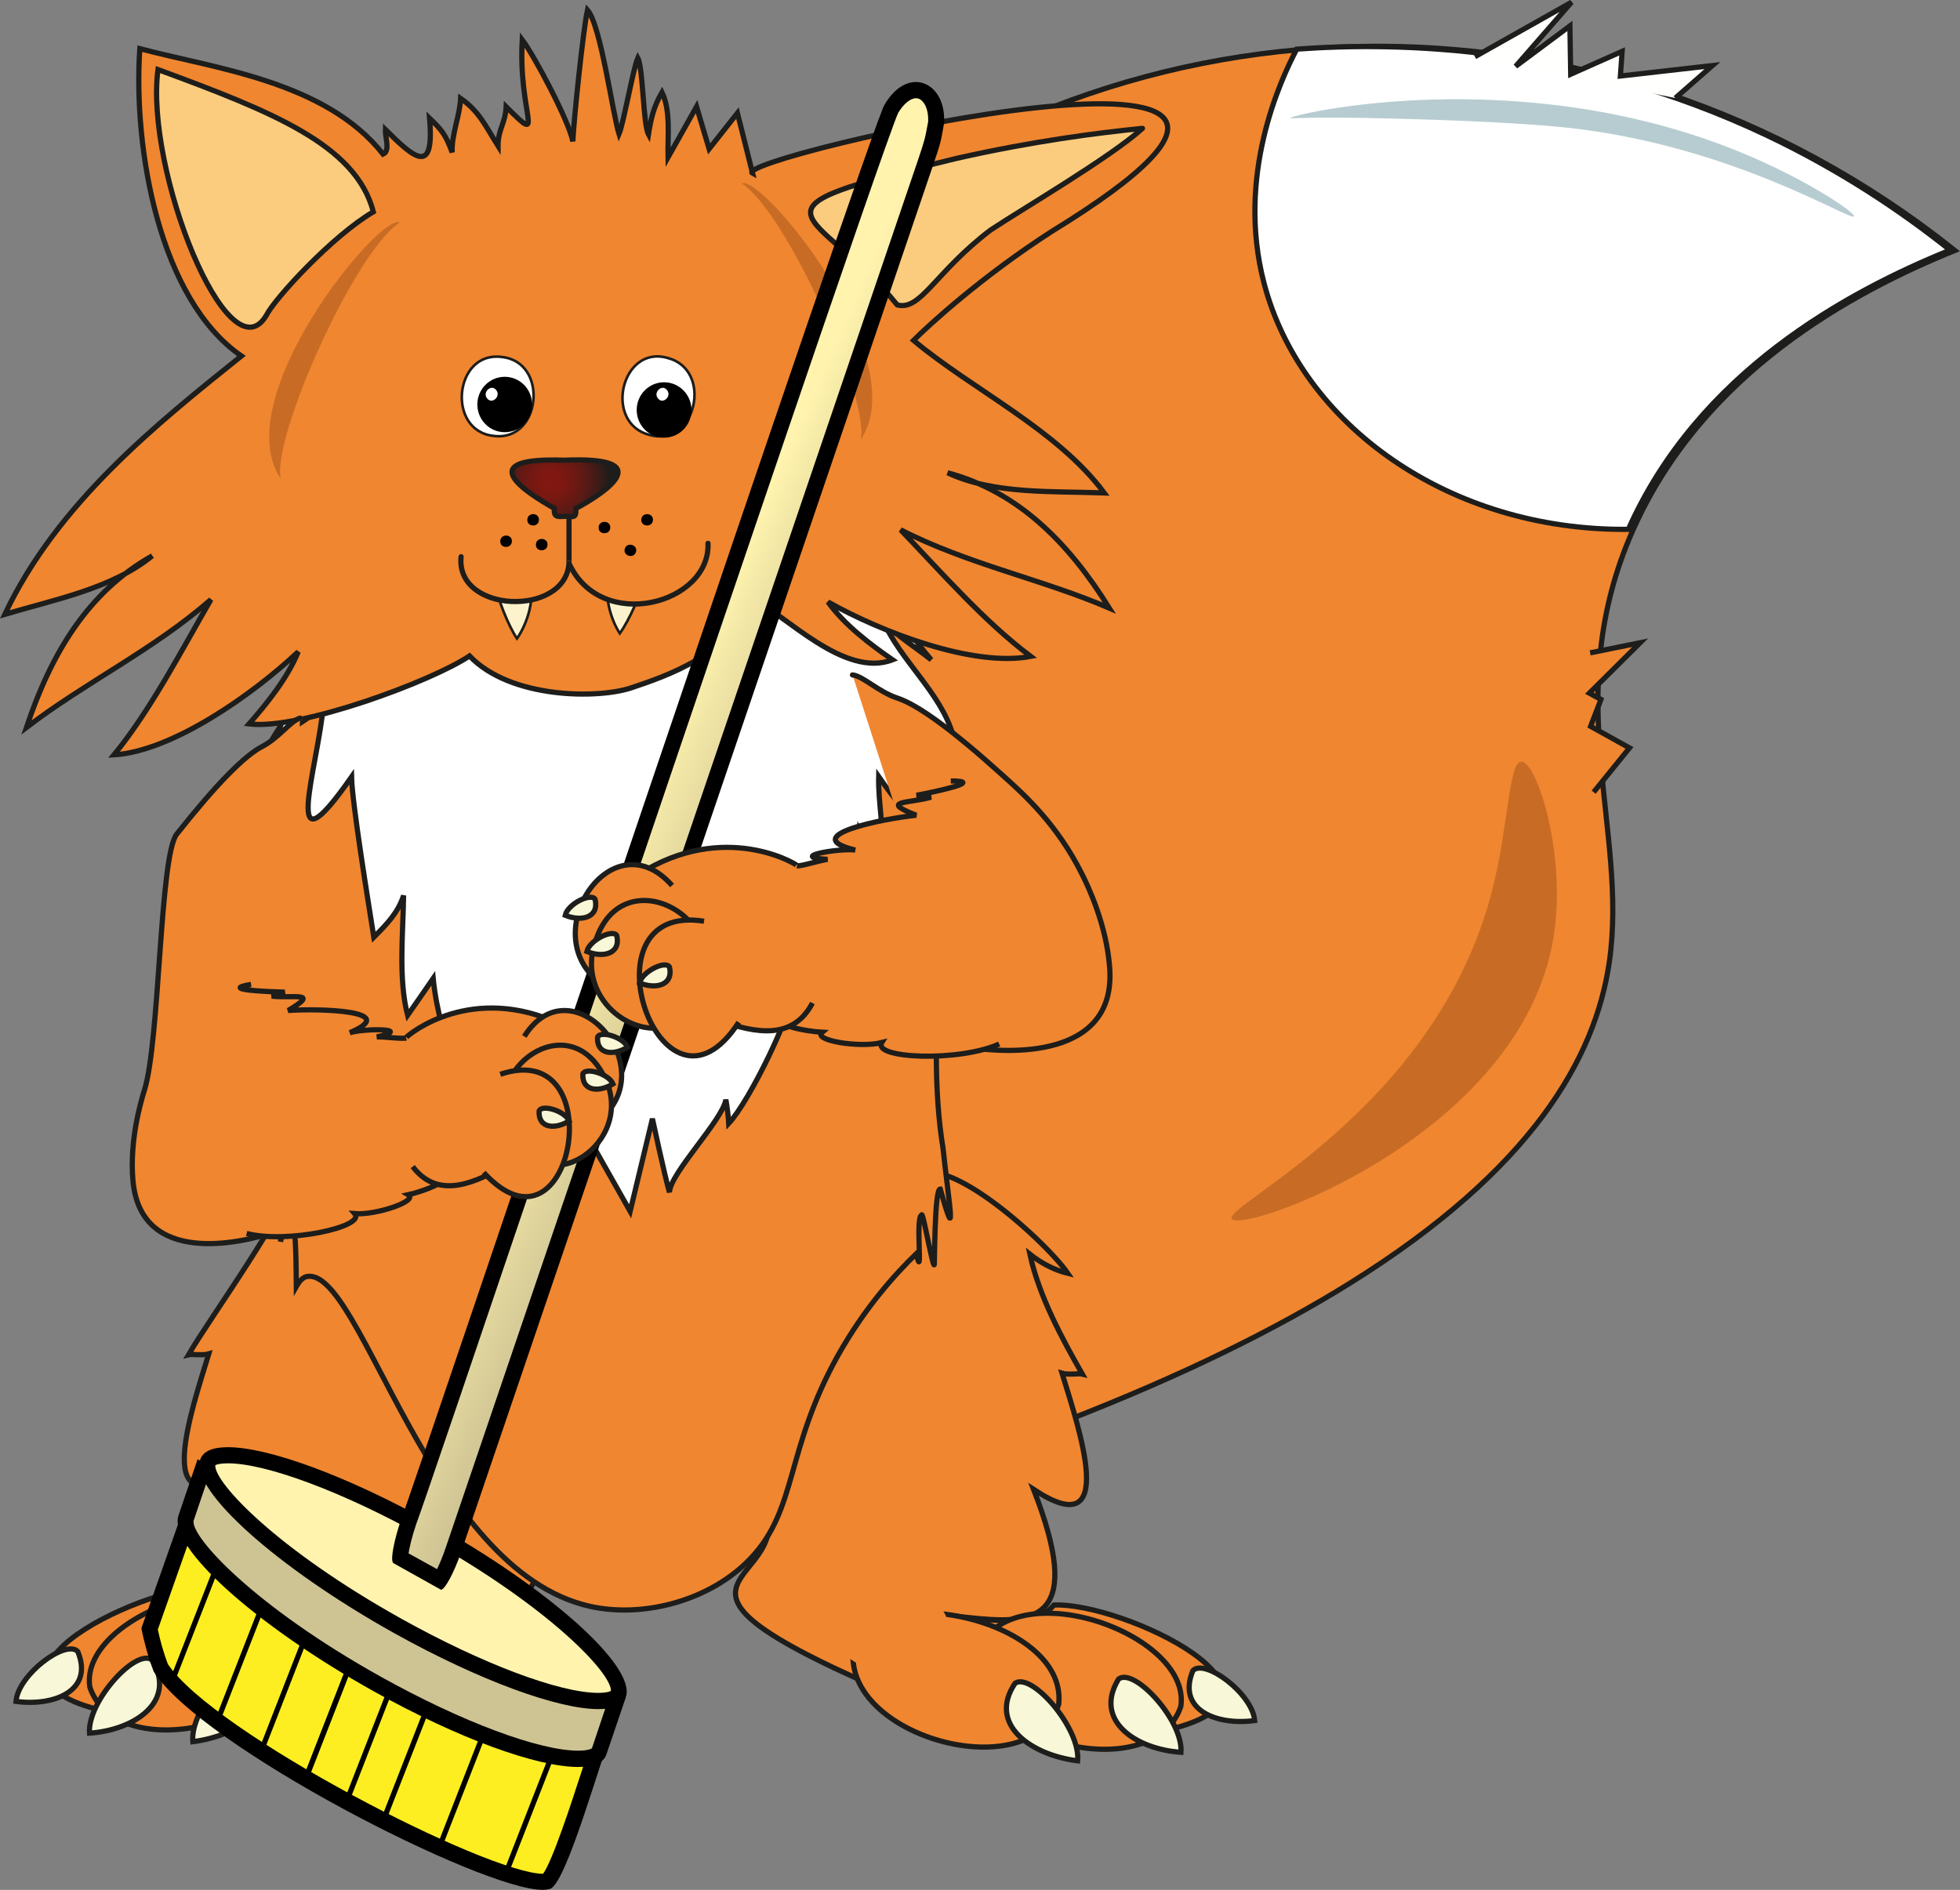 <svg width="376.667" height="363.236" viewBox="0 0 376.667 363.236" fill="none" xmlns="http://www.w3.org/2000/svg" xmlns:xlink="http://www.w3.org/1999/xlink">
	<rect x="0" y="0" width="376.667" height="363.236" fill="#808080" stroke="none"/>
	<desc>
			Created with Pixso.
	</desc>
	<defs>
		<radialGradient gradientTransform="translate(105.843 92.475) rotate(0) scale(12.243 11.986)" cx="0" cy="0" r="1" id="paint_radial_2_737_0" gradientUnits="userSpaceOnUse">
			<stop stop-color="#831811"/>
			<stop offset="0.17" stop-color="#7E1811"/>
			<stop offset="0.36" stop-color="#701812"/>
			<stop offset="0.56" stop-color="#591A15"/>
			<stop offset="0.78" stop-color="#391B18"/>
			<stop offset="0.93" stop-color="#1D1D1B"/>
		</radialGradient>
		<linearGradient x1="114.321" y1="153.29" x2="143.912" y2="166.336" id="paint_linear_2_767_0" gradientUnits="userSpaceOnUse">
			<stop offset="0.21" stop-color="#FFF3AE"/>
			<stop offset="0.57" stop-color="#E7DBA0"/>
			<stop offset="1" stop-color="#CEC393"/>
		</linearGradient>
	</defs>
	<path id="path" d="M122.94 298.68C70.83 219.54 83.81 112.79 150.38 52.66C212.61 -3.53 307.49 -6.23 375.68 48.14C355.95 56.13 327.28 71.61 313.85 101.8C299.53 134 312.99 159.57 309.26 184.99C306.57 203.32 294.51 224.77 259.42 246.63C231.18 264.22 188.07 282.05 122.94 298.68Z" fill="#F08630" fill-opacity="1" fill-rule="nonzero"/>
	<path id="path" d="M150.38 52.66C212.61 -3.53 307.49 -6.23 375.68 48.14C355.95 56.13 327.28 71.61 313.85 101.8C299.53 134 312.99 159.57 309.26 184.99C306.57 203.32 294.51 224.77 259.42 246.63C231.18 264.22 188.07 282.05 122.94 298.68C70.83 219.54 83.81 112.79 150.38 52.66Z" stroke="#1D1D1B" stroke-opacity="1" stroke-width="1"/>
	<path id="path" d="M249.2 9.44C269.03 8.02 302.96 8.67 339.52 26C353.74 32.75 365.46 40.65 374.76 48.08C355.03 56.07 326.36 71.55 312.93 101.74C278.48 102.08 250 81.61 242.9 54.36C237.55 33.81 245.99 15.57 249.2 9.44Z" fill="#FFFFFF" fill-opacity="1" fill-rule="nonzero"/>
	<path id="path" d="M339.52 26C353.74 32.75 365.46 40.65 374.76 48.08C355.03 56.07 326.36 71.55 312.93 101.74C278.48 102.08 250 81.61 242.9 54.36C237.55 33.81 245.99 15.57 249.2 9.44C269.03 8.02 302.96 8.67 339.52 26Z" stroke="#1D1D1B" stroke-opacity="1" stroke-width="1"/>
	<path id="path" d="M236.72 234.28C238.62 237.22 292.49 218.33 298.58 180C301.09 164.21 295.34 146.32 292.37 146.38C289.92 146.44 289.92 158.7 286.8 170.96C276.13 213.07 235.01 231.62 236.72 234.28Z" fill="#C86C25" fill-opacity="1" fill-rule="nonzero"/>
	<path id="path" d="M248.01 22.69C247.98 22.04 291.73 11.67 334.56 29.29C347.38 34.55 356.59 40.9 356.28 41.58C355.83 42.66 332.76 27.89 300.97 24.52C290.44 23.4 273.4 22.94 267.47 22.78C250.98 22.35 248.01 22.88 248.01 22.69Z" fill="#B7CCD1" fill-opacity="1" fill-rule="nonzero"/>
	<path id="polyline" d="M305.59 125.48L315.2 123.53L305.44 133.22L307.67 134.43L305.68 139.6L313.15 143.75L306.26 152.26L305.59 125.48Z" fill="#F08630" fill-opacity="1" fill-rule="nonzero"/>
	<path id="polyline" d="M305.59 125.48L315.2 123.53L305.44 133.22L307.67 134.43L305.68 139.6L313.15 143.75L306.26 152.26" stroke="#1D1D1B" stroke-opacity="1" stroke-width="1"/>
	<path id="polyline" d="M283.44 10.9L302.01 0.43L291.27 12.75L301.7 4.98L301.85 14.27L311.74 9.87L311.4 14.61L329.09 12.6L321.96 18.85L283.44 10.9Z" fill="#FFFFFD" fill-opacity="1" fill-rule="nonzero"/>
	<path id="polyline" d="M283.44 10.9L302.01 0.43L291.27 12.75L301.7 4.98L301.85 14.27L311.74 9.87L311.4 14.61L329.09 12.6L321.96 18.85" stroke="#1D1D1B" stroke-opacity="1" stroke-width="1"/>
	<path id="path" d="M126.3 243.51C126.76 242.7 127.13 241.8 127.34 240.87C128.38 260.19 129.55 276.6 141.54 290.5C141.91 288.06 143.31 285.77 143.65 283.35C160.66 305.37 116.6 300.85 164.55 322.55C163.11 291.28 217.84 335.4 198.63 286.26C215.18 297.22 207.32 274.47 204.1 263.94C205.21 264.28 207.38 263.94 207.99 264.09C204.14 257.35 199.64 249.05 197.92 241.06C200.13 242.82 202.67 244.12 205.21 244.74C200.8 238.24 177.46 217.25 174.73 228.64C177.55 214.96 171.28 213.16 162.37 217.72C164.03 201.77 147.5 217.9 143.44 223.23C144.08 205.05 135.11 216.94 131.26 226.23C130.74 222.48 126.39 239.7 126.3 243.51Z" fill="#F08630" fill-opacity="1" fill-rule="nonzero"/>
	<path id="path" d="M127.34 240.87C128.38 260.19 129.55 276.6 141.54 290.5C141.91 288.06 143.31 285.77 143.65 283.35C160.66 305.37 116.6 300.85 164.55 322.55C163.11 291.28 217.84 335.4 198.63 286.26C215.18 297.22 207.32 274.47 204.1 263.94C205.21 264.28 207.38 263.94 207.99 264.09C204.14 257.35 199.64 249.05 197.92 241.06C200.13 242.82 202.67 244.12 205.21 244.74C200.8 238.24 177.46 217.25 174.73 228.64C177.55 214.96 171.28 213.16 162.37 217.72C164.03 201.77 147.5 217.9 143.44 223.23C144.08 205.05 135.11 216.94 131.26 226.23C130.74 222.48 126.39 239.7 126.3 243.51C126.76 242.7 127.13 241.8 127.34 240.87Z" stroke="#1D1D1B" stroke-opacity="1" stroke-width="1"/>
	<path id="path" d="M202.67 310.26C202.18 310.26 201.69 310.26 201.2 310.26C201.6 310.26 202.79 311 202.67 310.26Z" fill="#F08630" fill-opacity="1" fill-rule="nonzero"/>
	<path id="path" d="M201.2 310.26C201.6 310.26 202.79 311 202.67 310.26C202.18 310.26 201.69 310.26 201.2 310.26Z" stroke="#1D1D1B" stroke-opacity="1" stroke-width="1"/>
	<path id="path" d="M163.93 317.9C171.12 332.67 209.09 327.1 224.24 332.52C253.36 325.77 215.67 307.9 202.54 308.49C195.51 317.19 166.57 302.33 163.93 317.9Z" fill="#F08630" fill-opacity="1" fill-rule="nonzero"/>
	<path id="path" d="M224.24 332.52C253.36 325.77 215.67 307.9 202.54 308.49C195.51 317.19 166.57 302.33 163.93 317.9C171.12 332.67 209.09 327.1 224.24 332.52Z" stroke="#1D1D1B" stroke-opacity="1" stroke-width="1"/>
	<path id="path" d="M187.4 318.31C187.83 335.83 221.88 343.17 226.93 327.97C229.07 313.69 193.15 301.28 187.4 318.31Z" fill="#F08630" fill-opacity="1" fill-rule="nonzero"/>
	<path id="path" d="M226.93 327.97C229.07 313.69 193.15 301.28 187.4 318.31C187.83 335.83 221.88 343.17 226.93 327.97Z" stroke="#1D1D1B" stroke-opacity="1" stroke-width="1"/>
	<path id="path" d="M163.93 317.9C163.23 334.19 198.14 343.45 203.46 327.56C205.27 310.81 166.14 303.01 163.93 317.9Z" fill="#F08630" fill-opacity="1" fill-rule="nonzero"/>
	<path id="path" d="M203.46 327.56C205.27 310.81 166.14 303.01 163.93 317.9C163.23 334.19 198.14 343.45 203.46 327.56Z" stroke="#1D1D1B" stroke-opacity="1" stroke-width="1"/>
	<path id="path" d="M241.12 330.69C233.84 331.68 226.1 328.68 229.25 321.09C231.55 318.71 240.7 325.52 241.12 330.69Z" fill="#F8F7D7" fill-opacity="1" fill-rule="nonzero"/>
	<path id="path" d="M229.25 321.09C231.55 318.71 240.7 325.52 241.12 330.69C233.84 331.68 226.1 328.68 229.25 321.09Z" stroke="#1D1D1B" stroke-opacity="1" stroke-width="1"/>
	<path id="path" d="M226.96 336.79C218.36 336.23 210.04 330.72 214.97 322.7C218.03 320.44 227.39 330.69 226.96 336.79Z" fill="#F8F7D7" fill-opacity="1" fill-rule="nonzero"/>
	<path id="path" d="M214.97 322.7C218.03 320.44 227.39 330.69 226.96 336.79C218.36 336.23 210.04 330.72 214.97 322.7Z" stroke="#1D1D1B" stroke-opacity="1" stroke-width="1"/>
	<path id="path" d="M207.1 338.43C198.29 337.35 189.69 331.5 195.08 323.51C198.32 321.4 207.68 332.18 207.1 338.43Z" fill="#F8F7D7" fill-opacity="1" fill-rule="nonzero"/>
	<path id="path" d="M195.08 323.51C198.32 321.4 207.68 332.18 207.1 338.43C198.29 337.35 189.69 331.5 195.08 323.51Z" stroke="#1D1D1B" stroke-opacity="1" stroke-width="1"/>
	<path id="path" d="M160.69 313.35C160.42 323.85 182.57 323.85 182.29 313.35C182.57 302.86 160.42 302.86 160.69 313.35Z" fill="#F08630" fill-opacity="1" fill-rule="nonzero"/>
	<path id="path" d="M58.87 220.59C57.49 222.61 66.79 213.6 69.52 224.96C66.7 211.28 72.97 209.48 81.88 214.03C80.23 198.09 96.75 214.22 100.82 219.54C100.17 201.37 109.14 213.26 112.99 222.54C113.51 218.8 117.83 235.98 117.92 239.79C117.46 238.99 117.09 238.09 116.88 237.16C115.84 256.48 114.68 272.89 102.68 286.79C102.32 284.34 100.91 282.05 100.57 279.64C83.56 301.65 127.62 297.13 79.68 318.83C81.11 287.56 26.38 331.68 45.59 282.55C29.04 293.51 36.9 270.75 40.12 260.22C39.01 260.56 36.84 260.22 36.23 260.38C40.09 253.63 55.87 232.02 57.59 224.03L58.87 220.59Z" fill="#F08630" fill-opacity="1" fill-rule="nonzero"/>
	<path id="path" d="M58.87 220.59C57.49 222.61 66.79 213.6 69.52 224.96C66.7 211.28 72.97 209.48 81.88 214.03C80.23 198.09 96.75 214.22 100.82 219.54C100.17 201.37 109.14 213.26 112.99 222.54C113.51 218.8 117.83 235.98 117.92 239.79C117.46 238.99 117.09 238.09 116.88 237.16C115.84 256.48 114.68 272.89 102.68 286.79C102.32 284.34 100.91 282.05 100.57 279.64C83.56 301.65 127.62 297.13 79.68 318.83C81.11 287.56 26.38 331.68 45.59 282.55C29.04 293.51 36.9 270.75 40.12 260.22C39.01 260.56 36.84 260.22 36.23 260.38C40.09 253.63 55.87 232.02 57.59 224.03" stroke="#1D1D1B" stroke-opacity="1" stroke-width="1"/>
	<path id="path" d="M41.52 306.54C42.01 306.54 42.5 306.54 42.99 306.54C42.59 306.54 41.4 307.28 41.52 306.54Z" fill="#F08630" fill-opacity="1" fill-rule="nonzero"/>
	<path id="path" d="M42.99 306.54C42.59 306.54 41.4 307.28 41.52 306.54C42.01 306.54 42.5 306.54 42.99 306.54Z" stroke="#1D1D1B" stroke-opacity="1" stroke-width="1"/>
	<path id="path" d="M80.23 314.22C73.04 328.99 35.07 323.42 19.92 328.83C-9.2 322.08 28.49 304.22 41.62 304.81C48.65 313.51 77.59 298.65 80.23 314.22Z" fill="#F08630" fill-opacity="1" fill-rule="nonzero"/>
	<path id="path" d="M19.92 328.83C-9.2 322.08 28.49 304.22 41.62 304.81C48.65 313.51 77.59 298.65 80.23 314.22C73.04 328.99 35.07 323.42 19.92 328.83Z" stroke="#1D1D1B" stroke-opacity="1" stroke-width="1"/>
	<path id="path" d="M56.79 314.59C56.36 332.12 22.31 339.45 17.26 324.25C15.12 309.98 51.04 297.56 56.79 314.59Z" fill="#F08630" fill-opacity="1" fill-rule="nonzero"/>
	<path id="path" d="M17.26 324.25C15.12 309.98 51.04 297.56 56.79 314.59C56.36 332.12 22.31 339.45 17.26 324.25Z" stroke="#1D1D1B" stroke-opacity="1" stroke-width="1"/>
	<path id="path" d="M80.23 314.22C80.93 330.51 46.02 339.76 40.7 323.88C38.89 307.13 78.02 299.33 80.23 314.22Z" fill="#F08630" fill-opacity="1" fill-rule="nonzero"/>
	<path id="path" d="M40.7 323.88C38.89 307.13 78.02 299.33 80.23 314.22C80.93 330.51 46.02 339.76 40.7 323.88Z" stroke="#1D1D1B" stroke-opacity="1" stroke-width="1"/>
	<path id="path" d="M3.07 327.01C10.35 328 18.09 324.99 14.94 317.41C12.64 315.03 3.49 321.84 3.07 327.01Z" fill="#F8F7D7" fill-opacity="1" fill-rule="nonzero"/>
	<path id="path" d="M14.94 317.41C12.64 315.03 3.49 321.84 3.07 327.01C10.35 328 18.09 324.99 14.94 317.41Z" stroke="#1D1D1B" stroke-opacity="1" stroke-width="1"/>
	<path id="path" d="M17.2 333.11C25.8 332.55 34.12 327.04 29.19 319.02C26.13 316.76 16.77 327.01 17.2 333.11Z" fill="#F8F7D7" fill-opacity="1" fill-rule="nonzero"/>
	<path id="path" d="M29.19 319.02C26.13 316.76 16.77 327.01 17.2 333.11C25.8 332.55 34.12 327.04 29.19 319.02Z" stroke="#1D1D1B" stroke-opacity="1" stroke-width="1"/>
	<path id="path" d="M37.06 334.75C45.87 333.66 54.47 327.81 49.08 319.82C45.84 317.72 36.48 328.49 37.06 334.75Z" fill="#F8F7D7" fill-opacity="1" fill-rule="nonzero"/>
	<path id="path" d="M49.08 319.82C45.84 317.72 36.48 328.49 37.06 334.75C45.87 333.66 54.47 327.81 49.08 319.82Z" stroke="#1D1D1B" stroke-opacity="1" stroke-width="1"/>
	<path id="path" d="M83.5 309.64C83.77 320.13 61.62 320.13 61.9 309.64C61.62 299.14 83.77 299.14 83.5 309.64Z" fill="#F08630" fill-opacity="1" fill-rule="nonzero"/>
	<path id="path" d="M57.59 135.64C48.07 142.79 43.7 168.18 49.78 161.34C51.19 167.22 41.74 190.16 50.24 179.66C50.43 218.89 56.88 198.46 53.91 238.64C56.97 226.29 56.88 241.93 56.94 247.28C57.62 246.08 58.29 245.46 59.05 245.33C69.49 243.72 82.34 301.8 113.39 308.74C123.79 311.06 136.7 307.56 144.32 299.45C153.26 290.01 150.9 278.68 161.03 260.53C166.26 251.21 172.16 244.77 176.08 240.97C177.49 246.94 175.84 233.94 177.12 233.54C177.3 232.48 179.29 243.88 179.54 243.07C179.63 243.54 179.54 228.43 180.7 228.52C184 240.35 182.38 231.46 181.22 220.63C177.82 200.04 181.59 165.95 188.07 177.53C193.46 186.54 186.33 156.85 186.67 157.12C197.96 168.15 179.75 130.5 172.65 129.69C143.16 126.35 61.56 135.2 57.59 135.64Z" fill="#F08630" fill-opacity="1" fill-rule="nonzero"/>
	<path id="path" d="M49.78 161.34C51.19 167.22 41.74 190.16 50.24 179.66C50.43 218.89 56.88 198.46 53.91 238.64C56.97 226.29 56.88 241.93 56.94 247.28C57.62 246.08 58.29 245.46 59.05 245.33C69.49 243.72 82.34 301.8 113.39 308.74C123.79 311.06 136.7 307.56 144.32 299.45C153.26 290.01 150.9 278.68 161.03 260.53C166.26 251.21 172.16 244.77 176.08 240.97C177.49 246.94 175.84 233.94 177.12 233.54C177.3 232.48 179.29 243.88 179.54 243.07C179.63 243.54 179.54 228.43 180.7 228.52C184 240.35 182.38 231.46 181.22 220.63C177.82 200.04 181.59 165.95 188.07 177.53C193.46 186.54 186.33 156.85 186.67 157.12C197.96 168.15 179.75 130.5 172.65 129.69C143.16 126.35 61.56 135.2 57.59 135.64C48.07 142.79 43.7 168.18 49.78 161.34Z" stroke="#1D1D1B" stroke-opacity="1" stroke-width="1"/>
	<path id="path" d="M163.17 99.41C166.99 108.76 172.47 119.29 178.96 126.81C175.87 124.34 172.35 122.26 169.69 119.26C172.99 126.88 180.82 133.19 183.12 141.24C179.9 139.85 176.91 137.93 174.28 135.45C175.28 147.43 182.78 169.2 168.86 149.26C168.74 154.37 169.99 159.57 169.38 164.52C168.13 162.73 166.01 162.02 165.04 159.66C164.06 166.16 159.89 188.02 158.09 195.11C156.44 192.79 154.79 190.38 153.16 188.02C152.58 194.25 144.05 211.65 140.04 215.92C139.95 214.37 139.76 212.85 139.49 211.34C138.91 215.24 128.72 225.55 128.66 229.17C127.65 225.67 125.48 215.42 125.38 215.02L121.1 232.82L111.04 215.02C110.97 215.39 108.8 225.67 107.76 229.17C107.7 225.98 102.77 219.39 101.83 215.8C100.91 218.27 99.81 220.81 98.64 223.07C97.82 219.2 92.4 203.13 92.04 197.25C90.9 200.44 89.53 203.66 87.75 206.54C85.82 200.78 83.84 194.25 83.25 188.05C81.63 190.41 79.98 192.79 78.33 195.14C76.52 188.05 77.47 179.39 77.56 172.11C76.52 175.42 74.26 177.71 71.84 180.13C70.77 173.32 67.68 154.43 67.56 149.32C53.61 169.29 61.13 147.46 62.14 135.51C59.54 137.99 56.55 139.91 53.3 141.3C55.6 133.28 63.43 126.97 66.73 119.32C64.07 122.32 60.55 124.4 57.46 126.88C83.93 68.51 130.03 48.51 163.17 99.41Z" fill="#FFFFFF" fill-opacity="1" fill-rule="nonzero"/>
	<path id="path" d="M178.96 126.81C175.87 124.34 172.35 122.26 169.69 119.26C172.99 126.88 180.82 133.19 183.12 141.24C179.9 139.85 176.91 137.93 174.28 135.45C175.28 147.43 182.78 169.2 168.86 149.26C168.74 154.37 169.99 159.57 169.38 164.52C168.13 162.73 166.01 162.02 165.04 159.66C164.06 166.16 159.89 188.02 158.09 195.11C156.44 192.79 154.79 190.38 153.16 188.02C152.58 194.25 144.05 211.65 140.04 215.92C139.95 214.37 139.76 212.85 139.49 211.34C138.91 215.24 128.72 225.55 128.66 229.17C127.65 225.67 125.48 215.42 125.38 215.02L121.1 232.82L111.04 215.02C110.97 215.39 108.8 225.67 107.76 229.17C107.7 225.98 102.77 219.39 101.83 215.8C100.91 218.27 99.81 220.81 98.64 223.07C97.82 219.2 92.4 203.13 92.04 197.25C90.9 200.44 89.53 203.66 87.75 206.54C85.82 200.78 83.84 194.25 83.25 188.05C81.63 190.41 79.98 192.79 78.33 195.14C76.52 188.05 77.47 179.39 77.56 172.11C76.52 175.42 74.26 177.71 71.84 180.13C70.77 173.32 67.68 154.43 67.56 149.32C53.61 169.29 61.13 147.46 62.14 135.51C59.54 137.99 56.55 139.91 53.3 141.3C55.6 133.28 63.43 126.97 66.73 119.32C64.07 122.32 60.55 124.4 57.46 126.88C83.93 68.51 130.03 48.51 163.17 99.41C166.99 108.76 172.47 119.29 178.96 126.81Z" stroke="#1D1D1B" stroke-opacity="1" stroke-width="1"/>
	<path id="path" d="M144.51 115.02C150.9 118.11 162.25 130.41 171.52 126.81C167.36 123.93 162.28 120.13 159.13 115.7C169.44 121.52 187.06 128.27 198.08 126.16C189.17 119.48 180.85 109.94 173.08 101.83C185.99 108.45 200.13 111.27 213.19 116.88C205.33 104.27 195.69 94.52 182.11 90.87C190.95 95.05 202.24 94.37 212.21 94.74C203.19 82.57 186.73 74.8 175.56 65.42C178.31 62.66 188.62 53.16 202.15 44.46C276.77 -1.33 139.31 30.56 144.63 33.31C143.65 29.44 142.7 25.6 141.72 21.73C139.92 24.02 138.08 26.31 136.28 28.61C135.48 25.91 134.65 23.22 133.86 20.49C132.02 23.74 130.22 27 128.38 30.25C128.29 26.1 128.93 21.33 127.22 17.74C125.63 20.49 125.11 22.72 124.62 25.82C123.58 23.9 123.61 13.06 122.57 11.14C121.71 13.06 119.79 23.87 118.96 25.76C117.74 21.89 115.47 4.83 112.9 1.92C112.08 5.57 110.21 23.56 110.09 27.18C109.32 23.22 102.68 10.71 100.36 7.64C99.56 22.04 105.1 28.36 97.27 20.52C97.11 23.78 95.71 24.83 95.71 28.05C93.23 24.08 92.07 21.39 88.52 18.91C88.39 22.17 86.71 26.04 86.9 29.29C85.64 25.85 84.85 24.92 82.55 22.72C83.53 33.9 79.64 30.43 74.05 24.89C73.98 26.31 75.06 28.98 73.62 29.63C62.54 15.54 40.94 13.12 26.87 9.35C25.55 28.67 30.66 57.58 46.39 68.42C30.08 81.49 10.99 96.75 0.92 118.08C10.53 115.23 21.64 113.07 29.25 106.84C16.89 113.78 9.83 125.61 5.08 139.82C16.47 131.12 29.53 124.86 40.54 115.23C34.85 125.05 29.01 136.38 21.91 145.08C33.11 144.4 48.65 133.44 57.31 125.27C55.26 130.34 51.22 135.3 47.86 139.14C57.68 140.34 83.07 130.9 90.23 126.07C98.12 134.34 114.98 134.34 121.32 132.2C127.65 130.06 140.71 125.82 144.51 115.02Z" fill="#F08630" fill-opacity="1" fill-rule="nonzero"/>
	<path id="path" d="M171.52 126.81C167.36 123.93 162.28 120.13 159.13 115.7C169.44 121.52 187.06 128.27 198.08 126.16C189.17 119.48 180.85 109.94 173.08 101.83C185.99 108.45 200.13 111.27 213.19 116.88C205.33 104.27 195.69 94.52 182.11 90.87C190.95 95.05 202.24 94.37 212.21 94.74C203.19 82.57 186.73 74.8 175.56 65.42C178.31 62.66 188.62 53.16 202.15 44.46C276.77 -1.33 139.31 30.56 144.63 33.31C143.65 29.44 142.7 25.6 141.72 21.73C139.92 24.02 138.08 26.31 136.28 28.61C135.48 25.91 134.65 23.22 133.86 20.49C132.02 23.74 130.22 27 128.38 30.25C128.29 26.1 128.93 21.33 127.22 17.74C125.63 20.49 125.11 22.72 124.62 25.82C123.58 23.9 123.61 13.06 122.57 11.14C121.71 13.06 119.79 23.87 118.96 25.76C117.74 21.89 115.47 4.83 112.9 1.92C112.08 5.57 110.21 23.56 110.09 27.18C109.32 23.22 102.68 10.71 100.36 7.64C99.56 22.04 105.1 28.36 97.27 20.52C97.11 23.78 95.71 24.83 95.71 28.05C93.23 24.08 92.07 21.39 88.52 18.91C88.39 22.17 86.71 26.04 86.9 29.29C85.64 25.85 84.85 24.92 82.55 22.72C83.53 33.9 79.64 30.43 74.05 24.89C73.98 26.31 75.06 28.98 73.62 29.63C62.54 15.54 40.94 13.12 26.87 9.35C25.55 28.67 30.66 57.58 46.39 68.42C30.08 81.49 10.99 96.75 0.92 118.08C10.53 115.23 21.64 113.07 29.25 106.84C16.89 113.78 9.83 125.61 5.08 139.82C16.47 131.12 29.53 124.86 40.54 115.23C34.85 125.05 29.01 136.38 21.91 145.08C33.11 144.4 48.65 133.44 57.31 125.27C55.26 130.34 51.22 135.3 47.86 139.14C57.68 140.34 83.07 130.9 90.23 126.07C98.12 134.34 114.98 134.34 121.32 132.2C127.65 130.06 140.71 125.82 144.51 115.02C150.9 118.11 162.25 130.41 171.52 126.81Z" stroke="#1D1D1B" stroke-opacity="1" stroke-width="1"/>
	<path id="path" d="M30.36 13.37C52.26 21.45 68.39 27.83 71.75 40.71C63.92 45.29 52.78 57.37 51.16 60.65C43.91 72.76 27.82 32.66 30.36 13.37Z" fill="#FCCC7E" fill-opacity="1" fill-rule="nonzero"/>
	<path id="path" d="M71.75 40.71C63.92 45.29 52.78 57.37 51.16 60.65C43.91 72.76 27.82 32.66 30.36 13.37C52.26 21.45 68.39 27.83 71.75 40.71Z" stroke="#1D1D1B" stroke-opacity="1" stroke-width="1"/>
	<path id="path" d="M183.88 30.43C139.95 41.02 156.81 39.41 172.44 58.61C176.97 59.78 179.69 52.32 190.37 44.21C196 40.46 213.56 30.15 219.56 24.67C210.9 25.54 198.54 27.12 183.88 30.43Z" fill="#FCCC7E" fill-opacity="1" fill-rule="nonzero"/>
	<path id="path" d="M172.44 58.61C176.97 59.78 179.69 52.32 190.37 44.21C196 40.46 213.56 30.15 219.56 24.67C210.9 25.54 198.54 27.12 183.88 30.43C139.95 41.02 156.81 39.41 172.44 58.61Z" stroke="#1D1D1B" stroke-opacity="1" stroke-width="1" stroke-linejoin="round"/>
	<path id="path" d="M94.88 83.78C85.73 82.85 87.29 67.4 96.41 68.61C105.56 69.54 104 84.98 94.88 83.78Z" fill="#FFFFFF" fill-opacity="1" fill-rule="nonzero"/>
	<path id="path" d="M96.41 68.61C105.56 69.54 104 84.98 94.88 83.78C85.73 82.85 87.29 67.4 96.41 68.61Z" stroke="#1D1D1B" stroke-opacity="1" stroke-width="0.5"/>
	<path id="path" d="M124.83 83.59C115.9 81.33 119.39 66.25 128.26 68.79C137.19 71.05 133.71 86.13 124.83 83.59Z" fill="#FFFFFF" fill-opacity="1" fill-rule="nonzero"/>
	<path id="path" d="M128.26 68.79C137.19 71.05 133.71 86.13 124.83 83.59C115.9 81.33 119.39 66.25 128.26 68.79Z" stroke="#1D1D1B" stroke-opacity="1" stroke-width="0.5"/>
	<path id="path" d="M95.09 112.14C95.65 115.05 97.63 120.16 99.35 122.73C102.84 117.71 104.49 107.06 95.09 112.14Z" fill="#FCF3CC" fill-opacity="1" fill-rule="nonzero"/>
	<path id="path" d="M99.35 122.73C102.84 117.71 104.49 107.06 95.09 112.14C95.65 115.05 97.63 120.16 99.35 122.73Z" stroke="#1D1D1B" stroke-opacity="1" stroke-width="0.5"/>
	<path id="path" d="M123.85 111.24C123.15 114.15 120.95 119.17 119.11 121.74C115.84 116.69 114.68 106.07 123.85 111.24Z" fill="#FCF3CC" fill-opacity="1" fill-rule="nonzero"/>
	<path id="path" d="M119.11 121.74C115.84 116.69 114.68 106.07 123.85 111.24C123.15 114.15 120.95 119.17 119.11 121.74Z" stroke="#1D1D1B" stroke-opacity="1" stroke-width="0.5"/>
	<path id="path" d="M109.35 90L109.35 108.27C108.65 118.61 87.51 117.9 88.61 107L109.35 90ZM108.87 90.02L108.85 90C108.85 89.72 109.07 89.5 109.35 89.5C109.63 89.5 109.85 89.72 109.85 90L109.83 90.02L108.87 90.02ZM88.13 106.97L88.11 106.95C88.14 106.67 88.38 106.47 88.66 106.5C88.94 106.53 89.13 106.77 89.11 107.05L89.08 107.07L88.13 106.97Z" fill="#F08630" fill-opacity="1" fill-rule="nonzero"/>
	<path id="path" d="M109.35 90L109.35 108.27C108.65 118.61 87.51 117.9 88.61 107" stroke="#1D1D1B" stroke-opacity="1" stroke-width="1" stroke-linejoin="round" stroke-linecap="round"/>
	<path id="path" d="M108.4 88.45C90.38 87.83 101.18 94.68 106.54 97.71C106.35 99.75 107.43 99.2 109.32 99.23C110.85 99.54 110.61 98.73 110.7 97.71C116.85 94.4 126.33 87.68 108.4 88.45Z" fill="url(#paint_radial_2_737_0)" fill-opacity="1" fill-rule="nonzero"/>
	<path id="path" d="M106.54 97.71C106.35 99.75 107.43 99.2 109.32 99.23C110.85 99.54 110.61 98.73 110.7 97.71C116.85 94.4 126.33 87.68 108.4 88.45C90.38 87.83 101.18 94.68 106.54 97.71Z" stroke="#1D1D1B" stroke-opacity="1" stroke-width="1"/>
	<path id="path" d="M136.06 104.43C136.55 116.04 115.53 121.77 109.35 108.27L136.06 104.43ZM135.58 104.47L135.56 104.45C135.55 104.17 135.76 103.94 136.04 103.93C136.32 103.92 136.55 104.13 136.56 104.41L136.54 104.43L135.58 104.47ZM108.92 108.49L108.9 108.48C108.78 108.22 108.89 107.93 109.14 107.81C109.4 107.7 109.69 107.81 109.81 108.06L109.8 108.09L108.92 108.49Z" fill="#F08630" fill-opacity="1" fill-rule="nonzero"/>
	<path id="path" d="M136.06 104.43C136.55 116.04 115.53 121.77 109.35 108.27" stroke="#1D1D1B" stroke-opacity="1" stroke-width="1" stroke-linejoin="round" stroke-linecap="round"/>
	<path id="path" d="M103.57 99.91C103.57 101.36 101.31 101.36 101.34 99.91C101.34 98.45 103.6 98.45 103.57 99.91Z" fill="#000000" fill-opacity="1" fill-rule="nonzero"/>
	<path id="path" d="M105.22 104.68C105.22 106.13 102.96 106.13 102.99 104.68C102.99 103.22 105.25 103.22 105.22 104.68Z" fill="#000000" fill-opacity="1" fill-rule="nonzero"/>
	<path id="path" d="M98.37 104.03C98.37 105.48 96.1 105.48 96.14 104.03C96.14 102.57 98.4 102.57 98.37 104.03Z" fill="#000000" fill-opacity="1" fill-rule="nonzero"/>
	<path id="path" d="M117.28 101.39C117.28 102.85 115.01 102.85 115.04 101.39C115.04 99.94 117.31 99.94 117.28 101.39Z" fill="#000000" fill-opacity="1" fill-rule="nonzero"/>
	<path id="path" d="M122.2 106.13C121.74 107.49 119.6 106.78 120.09 105.42C120.55 104.06 122.69 104.77 122.2 106.13Z" fill="#000000" fill-opacity="1" fill-rule="nonzero"/>
	<path id="path" d="M125.48 99.91C125.48 101.36 123.21 101.36 123.24 99.91C123.24 98.45 125.51 98.45 125.48 99.91Z" fill="#000000" fill-opacity="1" fill-rule="nonzero"/>
	<path id="path" d="M76.83 42.75C73.07 40.83 43.54 76.53 53.94 91.98C52.32 83.81 68.23 48.3 76.83 42.75Z" fill="#C86C25" fill-opacity="1" fill-rule="nonzero"/>
	<path id="path" d="M142.55 35.26C146.31 33.34 175.84 69.04 165.43 84.49C167.05 76.32 151.14 40.8 142.55 35.26Z" fill="#C86C25" fill-opacity="1" fill-rule="nonzero"/>
	<path id="path" d="M104.27 361.71C93.08 361.71 39.63 334.41 30.82 320.44C30.02 318.31 29.29 315.77 28.77 313.1L37.85 287.28C38.43 285.61 39.63 284.56 40.88 284.56C41.28 284.56 41.68 284.68 42.04 284.9L114.37 326.64C116.14 327.66 116.91 330.6 116.02 333.04C115.56 333.76 114.68 336.45 113.02 341.56C111.07 347.6 107 360.1 105.16 361.62C105.16 361.62 104.73 361.71 104.27 361.71Z" fill="#FCEE21" fill-opacity="1" fill-rule="nonzero"/>
	<path id="path" d="M40.88 286.08C40.88 286.08 41.16 286.11 41.28 286.2L113.61 327.94C114.55 328.49 115.2 330.47 114.65 332.3C114 333.57 113.15 336.2 111.59 341.03C109.81 346.51 106.2 357.6 104.37 360.14C93.72 360.14 41.13 333.17 32.25 319.82C31.46 317.72 30.82 315.49 30.33 313.2L39.29 287.78C39.69 286.66 40.39 286.08 40.88 286.08ZM40.88 282.98C39.01 282.98 37.24 284.37 36.41 286.73L27.17 312.95C27.57 314.99 28.28 317.97 29.53 321.25C38.62 335.65 92.59 363.23 104.27 363.23C104.76 363.23 105.19 363.17 105.53 363.08C108.74 362.89 115.87 336.23 117.49 333.51C118.62 330.32 117.55 326.64 115.14 325.21L42.81 283.48C42.2 283.1 41.52 282.98 40.88 282.98Z" fill="#000000" fill-opacity="1" fill-rule="nonzero"/>
	<line id="line" x1="108.103" y1="332.182" x2="97.456" y2="359.428" stroke="#000000" stroke-opacity="1" stroke-width="1"/>
	<line id="line" x1="69.094" y1="315.308" x2="58.478" y2="342.523" stroke="#000000" stroke-opacity="1" stroke-width="1"/>
	<line id="line" x1="77.6" y1="318.033" x2="66.983" y2="345.248" stroke="#000000" stroke-opacity="1" stroke-width="1"/>
	<line id="line" x1="94.61" y1="328.931" x2="83.994" y2="356.146" stroke="#000000" stroke-opacity="1" stroke-width="1"/>
	<line id="line" x1="83.994" y1="323.482" x2="73.347" y2="350.697" stroke="#000000" stroke-opacity="1" stroke-width="1"/>
	<line id="line" x1="69.094" y1="315.308" x2="58.478" y2="342.523" stroke="#000000" stroke-opacity="1" stroke-width="1"/>
	<line id="line" x1="60.589" y1="309.859" x2="49.972" y2="337.105" stroke="#000000" stroke-opacity="1" stroke-width="1"/>
	<line id="line" x1="52.083" y1="304.41" x2="41.436" y2="331.656" stroke="#000000" stroke-opacity="1" stroke-width="1"/>
	<line id="line" x1="43.578" y1="296.236" x2="32.931" y2="323.482" stroke="#000000" stroke-opacity="1" stroke-width="1"/>
	<path id="path" d="M111.1 338C103.29 338 88.15 332.36 72.49 323.63C47.7 309.79 34.39 295.74 35.74 291.74L38.83 282.7L118.35 327.07L115.1 336.64C114.68 337.87 112.17 338 111.1 338Z" fill="#CEC393" fill-opacity="1" fill-rule="nonzero"/>
	<path id="path" d="M39.69 284.96L116.51 327.81L113.76 336.02C113.76 336.02 113.18 336.48 111.13 336.48C103.57 336.48 88.7 330.91 73.25 322.3C48.74 308.65 36.6 295.3 37.21 292.27L39.69 284.96ZM37.97 280.47L34.3 291.28C32.28 297.25 49.05 312.33 71.75 325.03C88.21 334.22 103.26 339.61 111.1 339.61C114.06 339.61 115.99 338.83 116.54 337.19L120.21 326.39L37.97 280.47Z" fill="#000000" fill-opacity="1" fill-rule="nonzero"/>
	<path id="path" d="M114.98 326.91C107.27 326.91 92.16 321.28 76.52 312.55C51.9 298.8 38.62 284.9 39.93 281C40.21 280.16 41.62 279.7 43.79 279.7C51.5 279.7 66.61 285.33 82.25 294.06C106.87 307.81 120.15 321.71 118.84 325.61C118.56 326.45 117.15 326.91 114.98 326.91Z" fill="#FFF3AE" fill-opacity="1" fill-rule="nonzero"/>
	<path id="path" d="M43.79 281.25C51.25 281.25 66.06 286.82 81.51 295.43C105.74 308.93 117.61 321.71 117.4 324.99C117.19 325.12 116.51 325.37 114.98 325.37C107.52 325.37 92.71 319.79 77.26 311.19C53.03 297.69 41.16 284.9 41.37 281.62C41.58 281.49 42.26 281.25 43.79 281.25ZM43.79 278.15C40.91 278.15 39.05 278.89 38.49 280.5C36.51 286.35 53.21 301.31 75.79 313.91C92.25 323.07 107.27 328.49 114.98 328.49C117.86 328.49 119.72 327.75 120.28 326.14C122.26 320.29 105.56 305.33 82.98 292.73C66.52 283.57 51.5 278.15 43.79 278.15Z" fill="#000000" fill-opacity="1" fill-rule="nonzero"/>
	<path id="path" d="M76.89 299.42C76.92 298.43 77.38 295.92 78.57 292.39C79.37 290.47 91.85 253.63 107.64 207C132.21 134.37 169.38 24.61 171.31 20.96C172.68 18.67 174.4 17.34 176.05 17.34C176.94 17.34 177.73 17.71 178.41 18.42C179.48 19.56 180.03 21.48 179.9 23.65C179.48 25.98 178.78 28.58 177.82 31.45L87.2 297.81C86.13 300.91 85.18 302.86 84.63 303.76L76.89 299.42Z" fill="url(#paint_linear_2_767_0)" fill-opacity="1" fill-rule="nonzero"/>
	<path id="path" d="M176.05 18.88C176.51 18.88 176.91 19.07 177.27 19.47C178.04 20.28 178.44 21.7 178.37 23.37C177.76 26.75 177.73 26.84 176.36 30.93L85.73 297.25C85.09 299.14 84.48 300.6 83.99 301.59L78.51 298.55C78.7 297.44 79.12 295.49 79.98 292.95C81.08 290.1 91.3 259.95 109.05 207.5C133.4 135.58 170.14 27.03 172.62 21.67C173.69 19.91 174.98 18.88 176.05 18.88ZM176.02 15.76C174 15.76 171.77 17.09 169.99 20.12C167.7 23.37 79.34 286.54 77.14 291.87C75.64 296.23 74.96 300.07 75.61 300.44L84.75 305.55C85.46 305.55 87.23 302.39 88.64 298.24L179.26 31.92C180.76 27.52 180.76 27.52 181.43 23.68C181.71 18.82 179.08 15.76 176.02 15.76Z" fill="#000000" fill-opacity="1" fill-rule="nonzero"/>
	<path id="path" d="M57.68 138.02C55.84 138.52 53.61 141.8 50.4 143.47C46.91 145.27 41.43 150.9 33.97 160.31C30.69 164.43 30.72 200.04 27.76 209.51C26.99 211.96 24.88 219.29 25.55 226.91C27.02 243.6 46.66 238.77 52.2 236.97L57.68 138.02ZM57.53 137.56L57.55 137.54C57.82 137.47 58.09 137.62 58.16 137.89C58.23 138.16 58.08 138.43 57.81 138.5L57.78 138.49L57.53 137.56ZM52.03 236.52L52.05 236.5C52.31 236.41 52.59 236.55 52.68 236.82C52.76 237.08 52.62 237.36 52.36 237.45L52.33 237.44L52.03 236.52Z" fill="#F08630" fill-opacity="1" fill-rule="nonzero"/>
	<path id="path" d="M57.68 138.02C55.84 138.52 53.61 141.8 50.4 143.47C46.91 145.27 41.43 150.9 33.97 160.31C30.69 164.43 30.72 200.04 27.76 209.51C26.99 211.96 24.88 219.29 25.55 226.91C27.02 243.6 46.66 238.77 52.2 236.97" stroke="#1D1D1B" stroke-opacity="1" stroke-width="1" stroke-linejoin="round" stroke-linecap="round"/>
	<path id="path" d="M47.4 237.07C55.05 239.08 70.37 235.8 68.17 233.26C72.24 233.6 80.44 230.81 78.45 229.63C80.87 229.11 88.7 226.54 85.73 224.37L104.73 195.61C88.36 189.66 77.29 199.85 77.96 199.54C76.22 199.63 74.05 199.26 72.42 199.29C79.52 197.68 70.16 197.59 67.22 198.49C77.29 194.18 61.13 193.81 55.38 194.22C61.59 190.5 56.42 191.92 52.23 191.46C52.87 191.27 54.22 190.81 54.74 190.69C52.2 190.62 41.77 190.28 48.25 189.2L47.4 237.07Z" fill="#F08630" fill-opacity="1" fill-rule="nonzero"/>
	<path id="path" d="M47.4 237.07C55.05 239.08 70.37 235.8 68.17 233.26C72.24 233.6 80.44 230.81 78.45 229.63C80.87 229.11 88.7 226.54 85.73 224.37L104.73 195.61C88.36 189.66 77.29 199.85 77.96 199.54C76.22 199.63 74.05 199.26 72.42 199.29C79.52 197.68 70.16 197.59 67.22 198.49C77.29 194.18 61.13 193.81 55.38 194.22C61.59 190.5 56.42 191.92 52.23 191.46C52.87 191.27 54.22 190.81 54.74 190.69C52.2 190.62 41.77 190.28 48.25 189.2" stroke="#1D1D1B" stroke-opacity="1" stroke-width="1"/>
	<path id="path" d="M79.31 224.22C88.3 236.01 104.34 215.73 114.92 215.49C127.92 205.3 109.81 184.77 100.76 199.2L79.31 224.22Z" fill="#F08630" fill-opacity="1" fill-rule="nonzero"/>
	<path id="path" d="M79.31 224.22C88.3 236.01 104.34 215.73 114.92 215.49C127.92 205.3 109.81 184.77 100.76 199.2" stroke="#1D1D1B" stroke-opacity="1" stroke-width="1"/>
	<path id="path" d="M98.71 218.89C106.05 231.46 123.24 218.3 115.59 205.98C108.25 193.41 91.06 206.57 98.71 218.89Z" fill="#F08630" fill-opacity="1" fill-rule="nonzero"/>
	<path id="path" d="M115.59 205.98C108.25 193.41 91.06 206.57 98.71 218.89C106.05 231.46 123.24 218.3 115.59 205.98Z" stroke="#1D1D1B" stroke-opacity="1" stroke-width="1"/>
	<path id="path" d="M92.95 225.36C110.21 244.19 117.83 199.14 96.14 206.48L92.95 225.36Z" fill="#F08630" fill-opacity="1" fill-rule="nonzero"/>
	<path id="path" d="M92.95 225.36C110.21 244.19 117.83 199.14 96.14 206.48" stroke="#1D1D1B" stroke-opacity="1" stroke-width="1"/>
	<path id="path" d="M120.61 201.27C117.95 202.92 114.65 202.73 114.83 199.36C115.38 197.99 119.82 199.36 120.61 201.27Z" fill="#F8F7D7" fill-opacity="1" fill-rule="nonzero"/>
	<path id="path" d="M114.83 199.36C115.38 197.99 119.82 199.36 120.61 201.27C117.95 202.92 114.65 202.73 114.83 199.36Z" stroke="#1D1D1B" stroke-opacity="1" stroke-width="1"/>
	<path id="path" d="M117.8 208.33C115.14 209.97 111.83 209.79 112.01 206.41C112.57 205.05 117 206.41 117.8 208.33Z" fill="#F8F7D7" fill-opacity="1" fill-rule="nonzero"/>
	<path id="path" d="M112.01 206.41C112.57 205.05 117 206.41 117.8 208.33C115.14 209.97 111.83 209.79 112.01 206.41Z" stroke="#1D1D1B" stroke-opacity="1" stroke-width="1"/>
	<path id="path" d="M109.38 215.45C106.72 217.1 103.42 216.91 103.6 213.54C104.15 212.17 108.59 213.54 109.38 215.45Z" fill="#F8F7D7" fill-opacity="1" fill-rule="nonzero"/>
	<path id="path" d="M103.6 213.54C104.15 212.17 108.59 213.54 109.38 215.45C106.72 217.1 103.42 216.91 103.6 213.54Z" stroke="#1D1D1B" stroke-opacity="1" stroke-width="1"/>
	<path id="path" d="M163.84 129.72C165.86 129.94 168.8 132.97 172.47 134.18C176.45 135.48 183.21 140.44 192.75 149.07C196.95 152.85 203.13 158.42 207.9 167.93C209.15 170.41 212.64 177.78 213.25 185.95C214.63 203.91 193.09 202.3 186.94 201.4L163.84 129.72ZM163.81 130.2L163.79 130.22C163.51 130.19 163.32 129.95 163.35 129.67C163.37 129.39 163.62 129.2 163.9 129.23L163.91 129.25L163.81 130.2ZM186.89 201.88L186.87 201.89C186.59 201.85 186.41 201.6 186.45 201.33C186.49 201.05 186.74 200.86 187.01 200.9L187.03 200.93L186.89 201.88Z" fill="#F08630" fill-opacity="1" fill-rule="nonzero"/>
	<path id="path" d="M163.84 129.72C165.86 129.94 168.8 132.97 172.47 134.18C176.45 135.48 183.21 140.44 192.75 149.07C196.95 152.85 203.13 158.42 207.9 167.93C209.15 170.41 212.64 177.78 213.25 185.95C214.63 203.91 193.09 202.3 186.94 201.4" stroke="#1D1D1B" stroke-opacity="1" stroke-width="1" stroke-linejoin="round" stroke-linecap="round"/>
	<path id="path" d="M192.02 200.66C184.31 204.15 167.57 203.47 169.47 200.38C165.25 201.46 156.13 199.97 158 198.4C155.37 198.27 146.65 196.97 149.4 194.12L124.34 167.09C140.53 157.87 154.02 166.63 153.23 166.44C155.06 166.23 157.33 165.42 159.04 165.17C151.27 164.74 161.12 162.98 164.36 163.38C153.01 160.62 169.96 157.31 176.08 156.69C168.89 153.87 174.58 154.46 178.93 153.22C178.22 153.16 176.72 152.88 176.14 152.85C178.83 152.36 189.76 150.1 182.72 150.1L192.02 200.66Z" fill="#F08630" fill-opacity="1" fill-rule="nonzero"/>
	<path id="path" d="M192.02 200.66C184.31 204.15 167.57 203.47 169.47 200.38C165.25 201.46 156.13 199.97 158 198.4C155.37 198.27 146.65 196.97 149.4 194.12L124.34 167.09C140.53 157.87 154.02 166.63 153.23 166.44C155.06 166.23 157.33 165.42 159.04 165.17C151.27 164.74 161.12 162.98 164.36 163.38C153.01 160.62 169.96 157.31 176.08 156.69C168.89 153.87 174.58 154.46 178.93 153.22C178.22 153.16 176.72 152.88 176.14 152.85C178.83 152.36 189.76 150.1 182.72 150.1" stroke="#1D1D1B" stroke-opacity="1" stroke-width="1"/>
	<path id="path" d="M156.13 192.79C148.7 206.91 128.26 188.33 117.06 189.97C101.58 181.55 117.06 156.5 129.15 170.19L156.13 192.79Z" fill="#F08630" fill-opacity="1" fill-rule="nonzero"/>
	<path id="path" d="M156.13 192.79C148.7 206.91 128.26 188.33 117.06 189.97C101.58 181.55 117.06 156.5 129.15 170.19" stroke="#1D1D1B" stroke-opacity="1" stroke-width="1"/>
	<path id="path" d="M134.78 190.66C129.24 205.3 108.8 194.46 114.74 180.04C120.27 165.39 140.71 176.23 134.78 190.66Z" fill="#F08630" fill-opacity="1" fill-rule="nonzero"/>
	<path id="path" d="M114.74 180.04C120.27 165.39 140.71 176.23 134.78 190.66C129.24 205.3 108.8 194.46 114.74 180.04Z" stroke="#1D1D1B" stroke-opacity="1" stroke-width="1"/>
	<path id="path" d="M141.97 196.48C127.07 219.54 111.16 173.19 135.3 177.06L141.97 196.48Z" fill="#F08630" fill-opacity="1" fill-rule="nonzero"/>
	<path id="path" d="M141.97 196.48C127.07 219.54 111.16 173.19 135.3 177.06" stroke="#1D1D1B" stroke-opacity="1" stroke-width="1"/>
	<path id="path" d="M108.62 175.92C111.71 177.19 115.17 176.38 114.37 172.85C113.57 171.52 109.11 173.75 108.62 175.92Z" fill="#F8F7D7" fill-opacity="1" fill-rule="nonzero"/>
	<path id="path" d="M114.37 172.85C113.57 171.52 109.11 173.75 108.62 175.92C111.71 177.19 115.17 176.38 114.37 172.85Z" stroke="#1D1D1B" stroke-opacity="1" stroke-width="1"/>
	<path id="path" d="M112.78 182.88C115.87 184.15 119.33 183.35 118.53 179.82C117.74 178.49 113.27 180.72 112.78 182.88Z" fill="#F8F7D7" fill-opacity="1" fill-rule="nonzero"/>
	<path id="path" d="M118.53 179.82C117.74 178.49 113.27 180.72 112.78 182.88C115.87 184.15 119.33 183.35 118.53 179.82Z" stroke="#1D1D1B" stroke-opacity="1" stroke-width="1"/>
	<path id="path" d="M122.91 188.92C126 190.19 129.45 189.39 128.66 185.86C127.86 184.52 123.4 186.75 122.91 188.92Z" fill="#F8F7D7" fill-opacity="1" fill-rule="nonzero"/>
	<path id="path" d="M128.66 185.86C127.86 184.52 123.4 186.75 122.91 188.92C126 190.19 129.45 189.39 128.66 185.86Z" stroke="#1D1D1B" stroke-opacity="1" stroke-width="1"/>
	<ellipse id="circle" cx="127.622" cy="78.798" rx="5.262" ry="5.325" fill="#000000" fill-opacity="1"/>
	<ellipse id="circle" cx="96.997" cy="77.745" rx="5.262" ry="5.325" fill="#000000" fill-opacity="1"/>
	<path id="path" d="M95.34 74.95C96.35 76.13 94.57 77.8 93.63 76.59C92.62 75.42 94.39 73.75 95.34 74.95Z" fill="#FFFFFF" fill-opacity="1" fill-rule="nonzero"/>
	<path id="path" d="M128.17 74.95C129.18 76.13 127.4 77.8 126.46 76.59C125.45 75.42 127.22 73.75 128.17 74.95Z" fill="#FFFFFF" fill-opacity="1" fill-rule="nonzero"/>
</svg>

